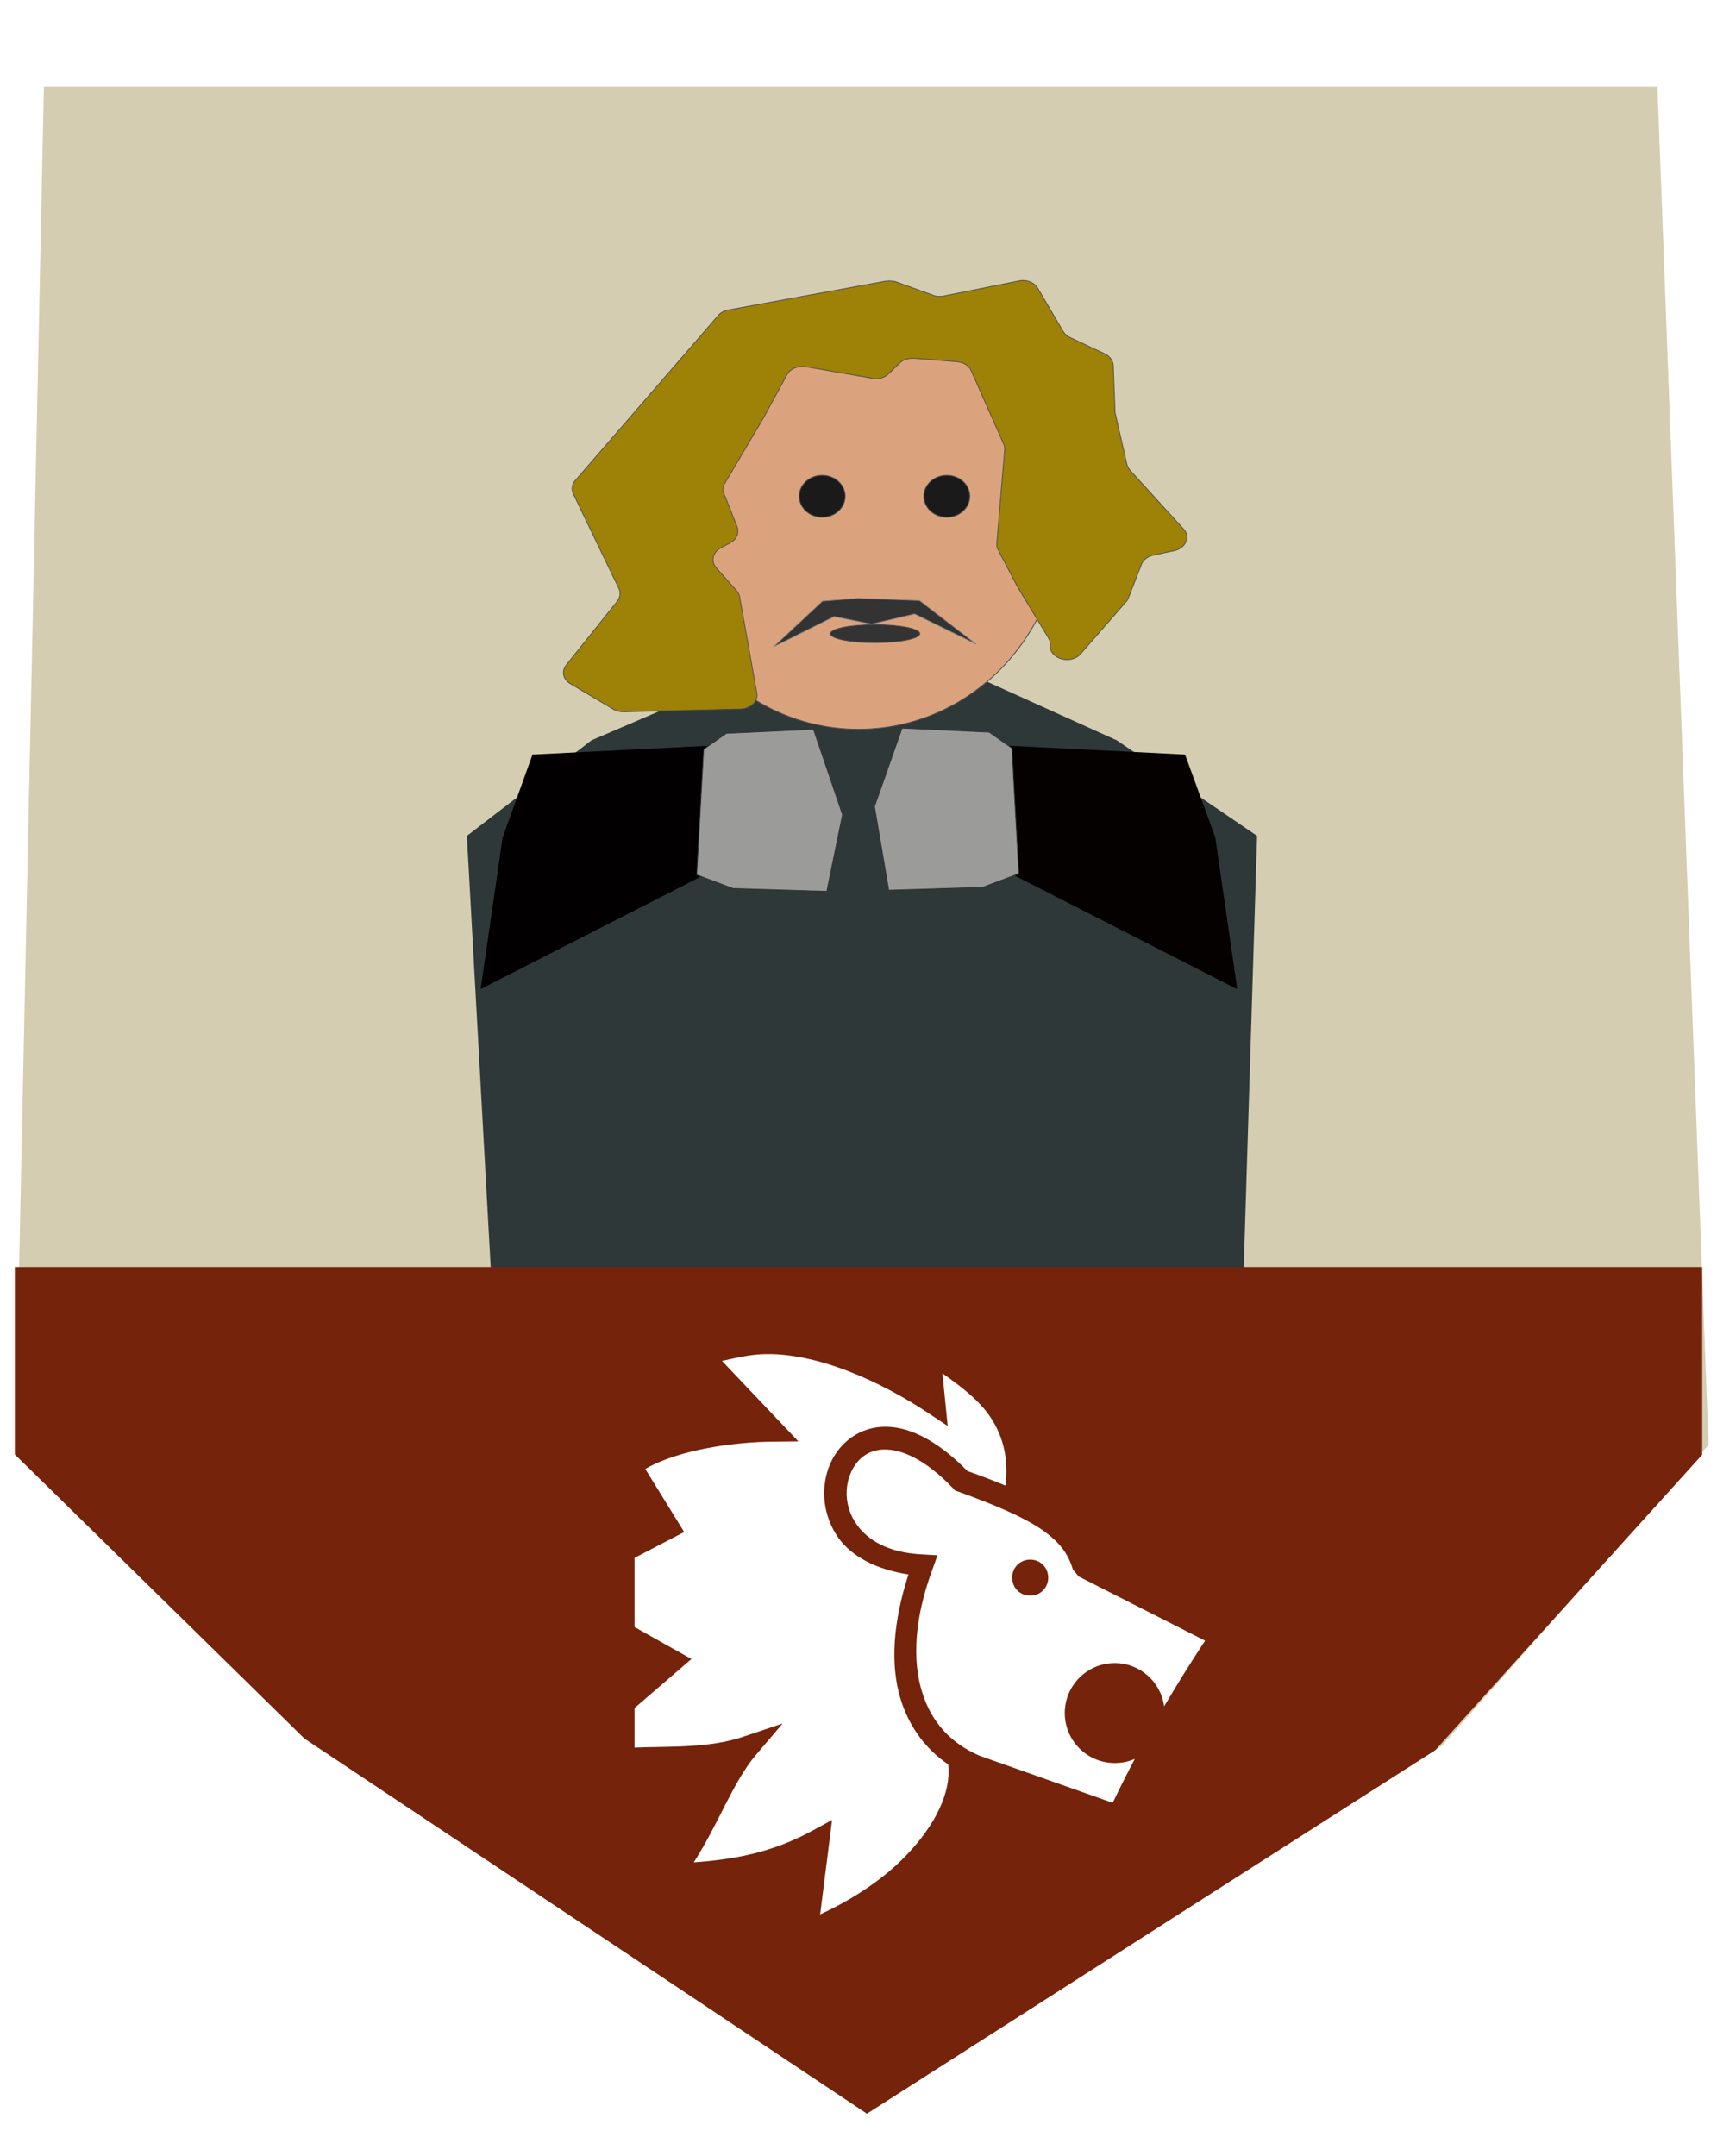 <?xml version="1.0" encoding="utf-8"?>
<!-- Generator: Adobe Illustrator 25.0.0, SVG Export Plug-In . SVG Version: 6.00 Build 0)  -->
<svg version="1.1" id="Layer_1" xmlns="http://www.w3.org/2000/svg" xmlns:xlink="http://www.w3.org/1999/xlink" x="0px" y="0px"
	 viewBox="0 0 591 742" style="enable-background:new 0 0 591 742;" xml:space="preserve">
<style type="text/css">
	.st0{fill:#D4CDB1;}
	.st1{fill:#2E3838;}
	.st2{fill:#DBA37D;stroke:#4D4D4D;stroke-width:0.298;}
	.st3{fill:#020001;}
	.st4{fill:#050101;}
	.st5{fill:#9B9B9A;stroke:#333333;stroke-width:0.278;}
	.st6{fill:#9E8107;stroke:#4D4D4D;stroke-width:0.265;}
	.st7{fill:#1A1A1A;stroke:#4D4D4D;stroke-width:0.298;}
	.st8{fill:#333333;stroke:#4D4D4D;stroke-width:0.265;}
	.st9{fill:#75230A;}
	.st10{fill:#333333;stroke:#808080;stroke-width:0.265;}
	.st11{fill:#FFFFFF;}
</style>
<path class="st0" d="M5.3,497.3l9.8-467.4h555.4l17.6,467.4L496.2,601L297.7,726.2L108.9,601L5.3,497.3z"/>
<path class="st1" d="M432.7,287.7l-4.6,148.5H168.9l-8.2-148.5l42.9-32.9l92.7-39.8l88.1,39.8L432.7,287.7z"/>
<ellipse class="st2" cx="295.5" cy="178" rx="70.1" ry="73"/>
<path class="st3" d="M165.5,340.4l79.5-40.6l2.4-43.3l-64.1,3.2L173,288.3l-7.4,51"/>
<path class="st4" d="M425.7,340.4l-79.5-40.6l-2.4-43.3l64.1,3.2l10.4,28.5l7.4,51"/>
<path class="st5" d="M348.3,257.5l-7.8-5.5l-30-1.4l-9.5,27l4.9,28.8l32.3-1l12.5-4.7L348.3,257.5z"/>
<path class="st6" d="M304.7,96.8l-54.1,9.9c-1.4,0.3-2.6,0.9-3.4,1.9l-49.2,56.8c-1.1,1.3-1.4,3-0.7,4.5l15.7,32.6
	c0.7,1.4,0.5,3.1-0.5,4.4l-17.6,22c-1.7,2.1-1.1,5,1.4,6.4l14.8,8.8c1,0.6,2.3,0.9,3.5,0.9l40.4-1c3.4-0.1,6-2.6,5.5-5.4l-5.9-33.1
	c-0.1-0.8-0.5-1.5-1-2.1l-7.1-8c-1.9-2.2-1.2-5.3,1.5-6.8l3.4-1.8c2.2-1.2,3.1-3.4,2.3-5.5l-4.5-11.4c-0.5-1.2-0.4-2.4,0.3-3.6
	l13.3-22.5l8.1-14.9c1.1-2,3.8-3.1,6.4-2.7l23,4c2.1,0.4,4.2-0.2,5.6-1.6l3.7-3.6c1.2-1.2,3.1-1.8,5-1.7l14.9,1.2
	c2.2,0.2,4.1,1.4,4.8,3.1l11.2,25.3c0.3,0.6,0.4,1.3,0.3,2l-2.7,32.2c-0.1,0.8,0.1,1.5,0.5,2.2l6.5,12.4c0,0.1,0.1,0.2,0.1,0.2
	l10.7,17.7c0.5,0.8,0.7,1.6,0.6,2.4v0c-0.4,4.7,7,6.9,10.4,3.1l15.7-18c0.4-0.4,0.6-0.9,0.8-1.3l4.5-11.6c0.6-1.5,2.1-2.7,4-3.1
	l7.4-1.6c3.9-0.9,5.5-4.8,3.1-7.4L389,161.9c-0.5-0.6-0.9-1.3-1.1-2l-4-17.5c-0.1-0.2-0.1-0.5-0.1-0.7l-0.6-15.9
	c-0.1-1.7-1.2-3.2-2.9-4l-12.1-5.7c-1-0.5-1.8-1.2-2.3-2.1l-8.7-14.8c-1.2-2-3.9-3.1-6.5-2.5l-25.9,5.2c-1.2,0.2-2.5,0.2-3.7-0.3
	l-13-4.7C307.1,96.7,305.8,96.6,304.7,96.8z"/>
<ellipse class="st7" cx="283" cy="170.8" rx="7.9" ry="7.2"/>
<ellipse class="st7" cx="325.9" cy="170.8" rx="7.9" ry="7.2"/>
<ellipse class="st8" cx="301.2" cy="218.1" rx="15.4" ry="3.1"/>
<path class="st5" d="M242.2,257.9l7.8-5.5l30-1.4l10,29.4l-5.4,26.4l-32.3-1l-12.5-4.7L242.2,257.9z"/>
<path class="st9" d="M585.9,436.1H5.1v64.5l99.7,97.8l193.6,129.1L494,602.4l91.9-101.7V436.1z"/>
<path class="st10" d="M336,221.7l-21.2-10.4l-14.8,3.5l-12.9-2.6l-20.8,10.4l16.8-15.7l12.3-1l21.1,0.8L336,221.7z"/>
<path class="st11" d="M262.1,466.1c-4.4,0.2-9,1.3-13.6,2.3l26.3,27.7l-9.1,0.1c-12.4,0.1-31.9,2.6-43.6,9.4l13.4,21.7l-17.1,8.9
	v23.8L238,571l-19.6,16.9v13.6c11.9-0.5,25.6,0.3,37.6-3.8l13.4-4.5l-9.2,10.8c-7.9,9.3-12.6,23.2-21.4,37
	c13.5-1,26.7-3.2,40.8-10.9l6.8-3.7l-4.1,32.5c11.1-5.1,22-12.2,30-20.7c9.6-10.1,15.1-21.3,14.1-30.6l0-0.3
	c-7.8-5.3-13.6-13.1-16.5-22.8c-3.5-11.7-2.5-26.3,2.8-42.6c-11.1-1.7-19.6-6.2-24.2-12.7c-5.2-7.5-6-16.5-3.3-24
	c2.7-7.5,9.4-13.6,18.3-14.1c8.7-0.5,18.7,4.2,29.5,15.2c4.8,1.7,9.2,3.4,13.1,5c1-9-0.6-16-4.4-22.3c-3.5-5.9-9.8-11.1-17.3-16.3
	l1.8,18.1l-6.9-4.6C303.6,475.8,281.1,465.2,262.1,466.1L262.1,466.1L262.1,466.1z M304.4,498.9c-0.2,0-0.4,0-0.5,0h0
	c-5.7,0.3-9.5,3.8-11.4,8.9c-1.9,5.1-1.4,11.5,2.3,16.8c3.7,5.3,10.6,9.8,22.6,10.4l5.3,0.3l-1.8,5c-6.3,17.1-6.8,31.2-3.6,41.8
	c3.2,10.7,10.1,18,19.9,22.2h0l45.8,16.2c2.4-5,4.9-10,7.6-15.1c-2.1,0.9-4.4,1.4-6.9,1.4c-9.5,0-17.2-7.7-17.2-17.2
	c0-9.5,7.7-17.2,17.2-17.2c8.7,0,15.9,6.5,17,14.9c4.5-7.6,9.2-15.2,14.1-22.6l-43.5-22.1l-2-2.4c-1.7-5.7-4.9-9.8-11.1-14
	c-6.3-4.2-15.6-8.2-28.6-12.9l-0.9-0.3l-0.6-0.7C318.3,502,310.1,498.8,304.4,498.9L304.4,498.9z M354.6,536.8
	c3.5,0,6.2,2.7,6.2,6.2c0,3.5-2.7,6.2-6.2,6.2c-3.5,0-6.2-2.7-6.2-6.2C348.4,539.5,351.1,536.8,354.6,536.8L354.6,536.8z"/>
</svg>
